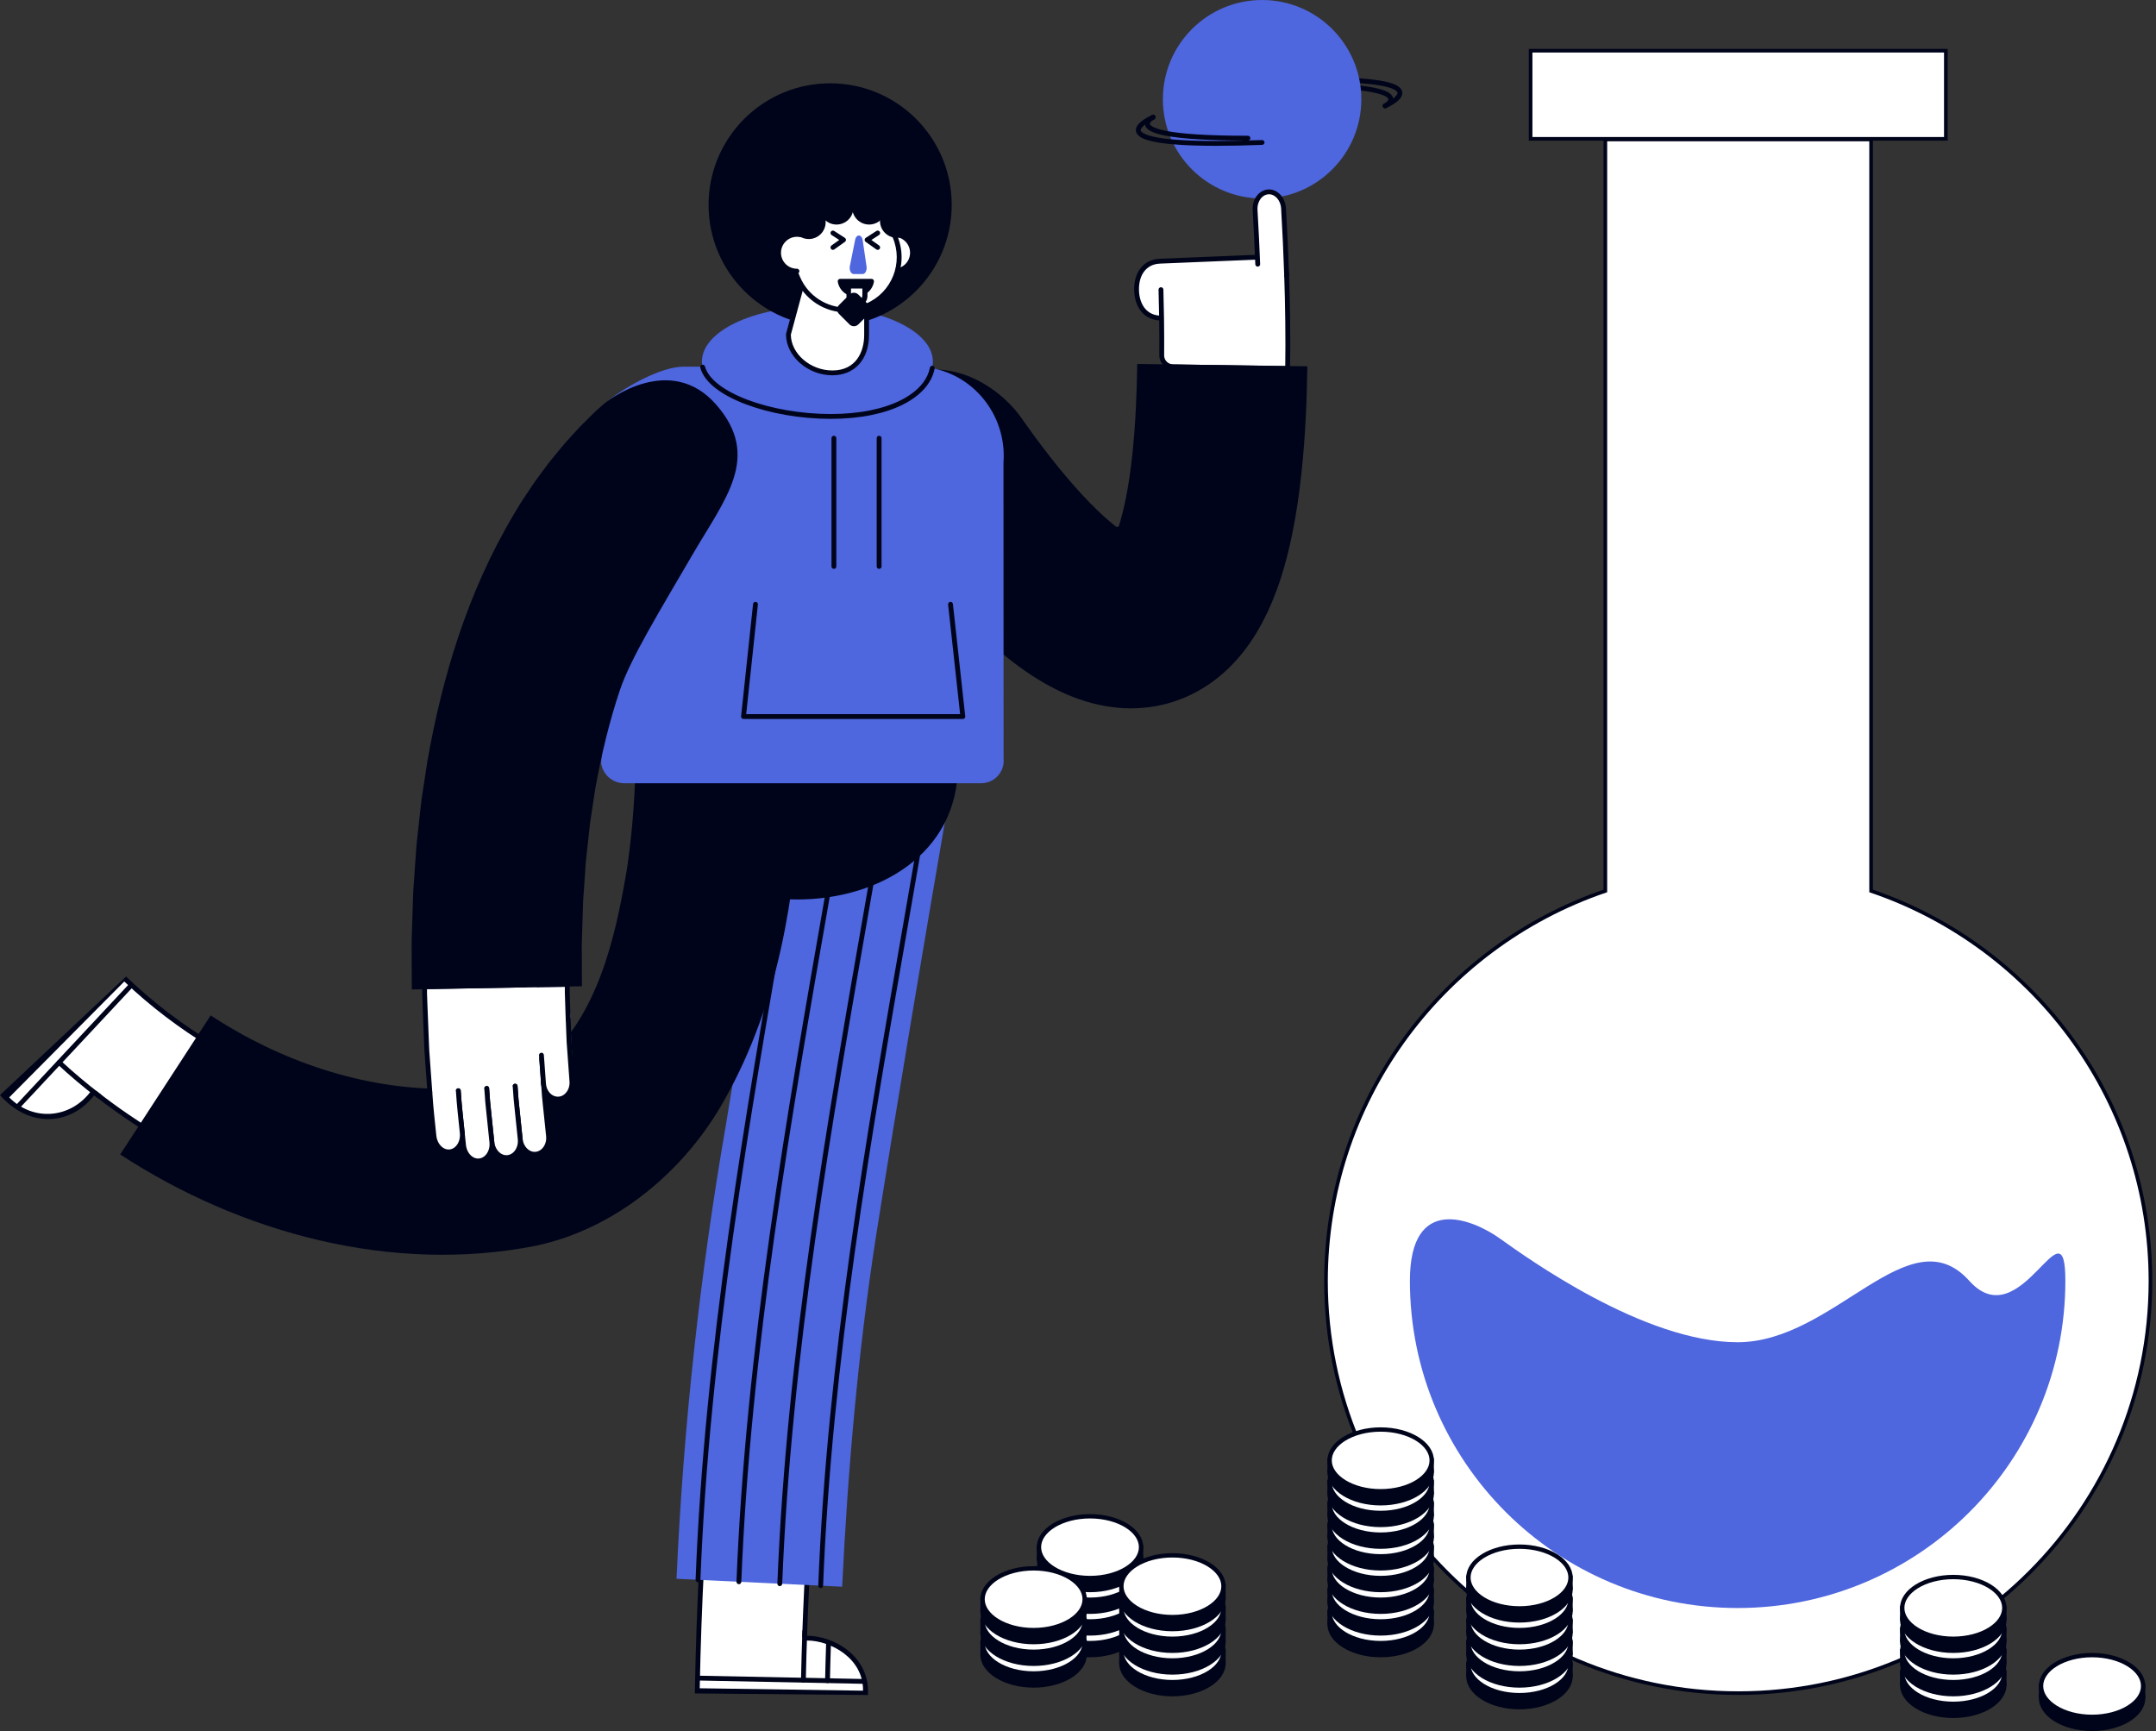 <svg width="497" height="399" viewBox="0 0 497 399" fill="none" xmlns="http://www.w3.org/2000/svg">
<rect x="0" y="0" width="497" height="399" fill="#333333" stroke="none"/>
<path d="M263.538 374.384C263.538 378.59 258.045 382 251.269 382C244.493 382 239 378.59 239 374.384C239 370.179 244.493 366.769 251.269 366.769C258.045 366.769 263.538 370.179 263.538 374.384Z" fill="#00041A"/>
<rect x="239" y="371.121" width="24.538" height="3.363" fill="#00041A"/>
<path d="M263.038 371.615C263.038 373.482 261.818 375.249 259.681 376.575C257.552 377.897 254.579 378.731 251.269 378.731C247.959 378.731 244.986 377.897 242.857 376.575C240.721 375.249 239.5 373.482 239.5 371.615C239.5 369.749 240.721 367.982 242.857 366.655C244.986 365.334 247.959 364.5 251.269 364.5C254.579 364.5 257.552 365.334 259.681 366.655C261.818 367.982 263.038 369.749 263.038 371.615Z" fill="white" stroke="#00041A"/>
<path d="M263.538 369.384C263.538 373.59 258.045 377 251.269 377C244.493 377 239 373.59 239 369.384C239 365.179 244.493 361.769 251.269 361.769C258.045 361.769 263.538 365.179 263.538 369.384Z" fill="#00041A"/>
<rect x="239" y="366.121" width="24.538" height="3.363" fill="#00041A"/>
<path d="M263.038 366.615C263.038 368.482 261.818 370.249 259.681 371.575C257.552 372.897 254.579 373.731 251.269 373.731C247.959 373.731 244.986 372.897 242.857 371.575C240.721 370.249 239.5 368.482 239.5 366.615C239.5 364.749 240.721 362.982 242.857 361.655C244.986 360.334 247.959 359.5 251.269 359.5C254.579 359.5 257.552 360.334 259.681 361.655C261.818 362.982 263.038 364.749 263.038 366.615Z" fill="white" stroke="#00041A"/>
<path d="M263.538 364.384C263.538 368.59 258.045 372 251.269 372C244.493 372 239 368.59 239 364.384C239 360.179 244.493 356.769 251.269 356.769C258.045 356.769 263.538 360.179 263.538 364.384Z" fill="#00041A"/>
<rect x="239" y="361.121" width="24.538" height="3.363" fill="#00041A"/>
<path d="M263.038 361.615C263.038 363.482 261.818 365.249 259.681 366.575C257.552 367.897 254.579 368.731 251.269 368.731C247.959 368.731 244.986 367.897 242.857 366.575C240.721 365.249 239.5 363.482 239.5 361.615C239.5 359.749 240.721 357.982 242.857 356.655C244.986 355.334 247.959 354.5 251.269 354.5C254.579 354.5 257.552 355.334 259.681 356.655C261.818 357.982 263.038 359.749 263.038 361.615Z" fill="white" stroke="#00041A"/>
<path d="M263.538 359.384C263.538 363.59 258.045 367 251.269 367C244.493 367 239 363.59 239 359.384C239 355.179 244.493 351.769 251.269 351.769C258.045 351.769 263.538 355.179 263.538 359.384Z" fill="#00041A"/>
<rect x="239" y="356.121" width="24.538" height="3.363" fill="#00041A"/>
<path d="M263.038 356.615C263.038 358.482 261.818 360.249 259.681 361.575C257.552 362.897 254.579 363.731 251.269 363.731C247.959 363.731 244.986 362.897 242.857 361.575C240.721 360.249 239.5 358.482 239.5 356.615C239.5 354.749 240.721 352.982 242.857 351.655C244.986 350.334 247.959 349.5 251.269 349.5C254.579 349.5 257.552 350.334 259.681 351.655C261.818 352.982 263.038 354.749 263.038 356.615Z" fill="white" stroke="#00041A"/>
<path d="M282.538 383.384C282.538 387.59 277.045 391 270.269 391C263.493 391 258 387.59 258 383.384C258 379.179 263.493 375.769 270.269 375.769C277.045 375.769 282.538 379.179 282.538 383.384Z" fill="#00041A"/>
<rect x="258" y="380.121" width="24.538" height="3.363" fill="#00041A"/>
<path d="M282.038 380.615C282.038 382.482 280.818 384.249 278.681 385.575C276.552 386.897 273.579 387.731 270.269 387.731C266.959 387.731 263.986 386.897 261.857 385.575C259.721 384.249 258.5 382.482 258.5 380.615C258.5 378.749 259.721 376.982 261.857 375.655C263.986 374.334 266.959 373.5 270.269 373.5C273.579 373.5 276.552 374.334 278.681 375.655C280.818 376.982 282.038 378.749 282.038 380.615Z" fill="white" stroke="#00041A"/>
<path d="M282.538 378.384C282.538 382.59 277.045 386 270.269 386C263.493 386 258 382.59 258 378.384C258 374.179 263.493 370.769 270.269 370.769C277.045 370.769 282.538 374.179 282.538 378.384Z" fill="#00041A"/>
<rect x="258" y="375.121" width="24.538" height="3.363" fill="#00041A"/>
<path d="M282.038 375.615C282.038 377.482 280.818 379.249 278.681 380.575C276.552 381.897 273.579 382.731 270.269 382.731C266.959 382.731 263.986 381.897 261.857 380.575C259.721 379.249 258.5 377.482 258.5 375.615C258.5 373.749 259.721 371.982 261.857 370.655C263.986 369.334 266.959 368.5 270.269 368.5C273.579 368.5 276.552 369.334 278.681 370.655C280.818 371.982 282.038 373.749 282.038 375.615Z" fill="white" stroke="#00041A"/>
<path d="M282.538 373.384C282.538 377.59 277.045 381 270.269 381C263.493 381 258 377.59 258 373.384C258 369.179 263.493 365.769 270.269 365.769C277.045 365.769 282.538 369.179 282.538 373.384Z" fill="#00041A"/>
<rect x="258" y="370.121" width="24.538" height="3.363" fill="#00041A"/>
<path d="M282.038 370.615C282.038 372.482 280.818 374.249 278.681 375.575C276.552 376.897 273.579 377.731 270.269 377.731C266.959 377.731 263.986 376.897 261.857 375.575C259.721 374.249 258.5 372.482 258.5 370.615C258.5 368.749 259.721 366.982 261.857 365.655C263.986 364.334 266.959 363.5 270.269 363.5C273.579 363.5 276.552 364.334 278.681 365.655C280.818 366.982 282.038 368.749 282.038 370.615Z" fill="white" stroke="#00041A"/>
<path d="M282.538 368.384C282.538 372.59 277.045 376 270.269 376C263.493 376 258 372.59 258 368.384C258 364.179 263.493 360.769 270.269 360.769C277.045 360.769 282.538 364.179 282.538 368.384Z" fill="#00041A"/>
<rect x="258" y="365.121" width="24.538" height="3.363" fill="#00041A"/>
<path d="M282.038 365.615C282.038 367.482 280.818 369.249 278.681 370.575C276.552 371.897 273.579 372.731 270.269 372.731C266.959 372.731 263.986 371.897 261.857 370.575C259.721 369.249 258.5 367.482 258.5 365.615C258.5 363.749 259.721 361.982 261.857 360.655C263.986 359.334 266.959 358.5 270.269 358.5C273.579 358.5 276.552 359.334 278.681 360.655C280.818 361.982 282.038 363.749 282.038 365.615Z" fill="white" stroke="#00041A"/>
<path fill-rule="evenodd" clip-rule="evenodd" d="M431.326 32.139H370.065L370.064 205.358C351.039 211.829 334.727 224.161 323.28 240.2C312.192 255.736 305.669 274.751 305.669 295.289C305.669 321.514 316.306 345.257 333.502 362.444C350.698 379.631 374.455 390.261 400.696 390.261C426.936 390.261 450.693 379.631 467.889 362.444C485.085 345.257 495.722 321.514 495.722 295.289C495.722 274.751 489.199 255.736 478.111 240.2C466.664 224.161 450.352 211.829 431.327 205.358L431.326 32.139Z" fill="white" stroke="#00041A" stroke-width="0.837"/>
<path fill-rule="evenodd" clip-rule="evenodd" d="M400.557 370.643C442.28 370.643 476.104 336.878 476.104 295.226C476.104 275.905 465.922 308.57 453.954 295.226C440.121 279.802 422.927 309.383 400.557 309.383C378.966 309.383 352.091 289.988 345.724 285.457C339.356 280.926 325.009 275.127 325.009 295.226C325.009 336.878 358.833 370.643 400.557 370.643Z" fill="#4E66DE"/>
<path d="M448.556 11.687H352.835V32H448.556V11.687Z" fill="white" stroke="#00041A" stroke-width="0.837"/>
<path fill-rule="evenodd" clip-rule="evenodd" d="M28.771 225.574C40.962 237.281 55.921 246.237 71.941 251.609L64.278 274.789C49.013 269.739 34.728 261.893 22.049 252.038C21.022 251.562 20.966 252.873 19.459 253.965C14.24 259.115 6.041 258.145 1.158 252.803L28.771 225.574Z" fill="white"/>
<path fill-rule="evenodd" clip-rule="evenodd" d="M64.719 275.516C49.163 270.465 34.603 262.499 21.707 252.478C16.346 259.437 6.728 260.121 0 252.418C6.458 246.343 22.432 231.319 29.064 225.081C41.323 236.891 56.443 245.913 72.609 251.24L64.719 275.516ZM63.842 274.063L71.266 251.978C55.47 246.583 40.737 237.744 28.645 226.234C22.609 232.315 7.989 247.045 2.128 252.95C7.741 258.635 16.195 257.713 20.768 251.76C21.141 251.263 21.914 251.207 22.392 251.6C24.72 253.402 27.081 255.157 29.513 256.805C36.791 261.803 44.508 266.12 52.598 269.692C56.188 271.293 60.12 272.81 63.842 274.063Z" fill="#00041A"/>
<path fill-rule="evenodd" clip-rule="evenodd" d="M4.39 255.574L3.577 254.815L29.906 226.652L30.719 227.412L4.39 255.574Z" fill="#00041A"/>
<path fill-rule="evenodd" clip-rule="evenodd" d="M22.875 252.682C19.668 250.21 16.601 247.657 13.624 244.882Z" fill="white"/>
<path fill-rule="evenodd" clip-rule="evenodd" d="M22.874 253.239C22.756 253.239 22.636 253.201 22.535 253.123C19.082 250.461 16.043 247.898 13.245 245.289C13.02 245.079 13.008 244.727 13.218 244.502C13.427 244.277 13.779 244.265 14.004 244.475C16.776 247.06 19.789 249.601 23.214 252.242C23.458 252.429 23.503 252.779 23.315 253.022C23.206 253.164 23.041 253.239 22.874 253.239Z" fill="#00041A"/>
<path fill-rule="evenodd" clip-rule="evenodd" d="M17.359 255.423C14.778 253.357 12.252 251.209 9.828 248.943Z" fill="white"/>
<path fill-rule="evenodd" clip-rule="evenodd" d="M160.739 389.718C161.084 370.046 162.151 350.43 163.766 330.827L188.094 332.86C186.876 347.551 186.007 362.284 185.486 377.013C185.47 377.33 185.758 377.603 186.073 377.584C192.008 377.602 199.9 382.167 199.515 390.222L160.739 389.718Z" fill="white"/>
<path fill-rule="evenodd" clip-rule="evenodd" d="M188.693 332.358C187.458 347.199 186.566 362.159 186.042 377.032C192.469 377.064 200.643 381.974 200.074 390.695C191.208 390.616 169.28 390.419 160.175 390.337C160.5 370.288 161.606 350.202 163.257 330.216L188.693 332.358ZM187.496 333.364L164.276 331.438C162.699 350.636 161.664 369.878 161.304 389.139C169.871 389.266 190.622 389.574 198.942 389.697C199.067 382.199 191.399 378.132 186.054 378.136C185.443 378.151 184.897 377.608 184.929 376.994C185.446 362.44 186.296 347.881 187.496 333.364Z" fill="#00041A"/>
<path fill-rule="evenodd" clip-rule="evenodd" d="M185.52 376.033C185.392 379.786 185.272 383.544 185.2 387.282Z" fill="white"/>
<path fill-rule="evenodd" clip-rule="evenodd" d="M185.2 387.839C185.196 387.839 185.193 387.839 185.189 387.839C184.882 387.833 184.637 387.579 184.643 387.271C184.717 383.477 184.841 379.618 184.964 376.014C184.975 375.707 185.231 375.471 185.539 375.477C185.847 375.487 186.087 375.745 186.076 376.052C185.954 379.652 185.83 383.506 185.756 387.293C185.75 387.597 185.502 387.839 185.2 387.839Z" fill="#00041A"/>
<path fill-rule="evenodd" clip-rule="evenodd" d="M190.996 378.651C190.917 381.223 190.802 384.863 190.758 387.393Z" fill="white"/>
<path fill-rule="evenodd" clip-rule="evenodd" d="M190.758 387.95C190.754 387.95 190.751 387.95 190.748 387.95C190.441 387.944 190.196 387.691 190.201 387.384C190.242 385.073 190.339 381.894 190.418 379.339L190.439 378.634C190.449 378.327 190.706 378.086 191.013 378.095C191.32 378.104 191.561 378.361 191.552 378.668L191.53 379.373C191.452 381.925 191.355 385.1 191.314 387.403C191.309 387.707 191.061 387.95 190.758 387.95Z" fill="#00041A"/>
<path fill-rule="evenodd" clip-rule="evenodd" d="M194.135 365.732L155.952 363.911C157.515 328.86 161.34 293.799 167.35 259.193C171.677 232.601 176.156 206.088 180.721 179.582C182.515 169.167 192.422 162.188 202.82 164.009C213.217 165.833 220.179 175.702 218.393 186.075C212.718 219.073 207.139 252.08 201.909 285.119C197.794 311.701 195.438 338.846 194.135 365.732Z" fill="#4E66DE"/>
<path fill-rule="evenodd" clip-rule="evenodd" d="M160.903 364.703C160.896 364.703 160.889 364.703 160.882 364.703C160.574 364.691 160.335 364.433 160.347 364.125C162.395 311.07 171.663 257.838 180.626 206.357C182.874 193.446 185.198 180.096 187.369 166.973C187.419 166.67 187.705 166.464 188.009 166.515C188.312 166.565 188.517 166.852 188.467 167.155C186.296 180.283 183.971 193.635 181.723 206.548C172.766 257.992 163.504 311.188 161.459 364.168C161.448 364.468 161.201 364.703 160.903 364.703Z" fill="#00041A"/>
<path fill-rule="evenodd" clip-rule="evenodd" d="M170.33 365.153C170.323 365.153 170.315 365.153 170.308 365.153C170.001 365.14 169.762 364.882 169.774 364.574C171.883 311.11 181.272 257.41 190.353 205.479C192.782 191.586 195.294 177.22 197.623 163.105C197.673 162.802 197.96 162.596 198.263 162.647C198.566 162.697 198.771 162.983 198.721 163.286C196.392 177.406 193.879 191.775 191.45 205.671C182.375 257.566 172.992 311.228 170.886 364.618C170.874 364.918 170.627 365.153 170.33 365.153Z" fill="#00041A"/>
<path fill-rule="evenodd" clip-rule="evenodd" d="M179.757 365.603C179.749 365.603 179.742 365.603 179.734 365.603C179.427 365.59 179.188 365.331 179.2 365.024C181.3 312.008 190.609 258.792 199.612 207.327C202.055 193.363 204.581 178.922 206.919 164.732C206.969 164.429 207.256 164.223 207.559 164.273C207.862 164.323 208.067 164.61 208.017 164.913C205.678 179.109 203.152 193.552 200.708 207.519C191.712 258.948 182.409 312.127 180.313 365.068C180.301 365.368 180.054 365.603 179.757 365.603Z" fill="#00041A"/>
<path fill-rule="evenodd" clip-rule="evenodd" d="M189.184 366.053C189.176 366.053 189.169 366.053 189.162 366.053C188.854 366.04 188.615 365.782 188.627 365.474C190.643 313.782 199.664 262.032 208.389 211.986C210.683 198.824 213.056 185.215 215.263 171.824C215.313 171.52 215.599 171.315 215.903 171.365C216.206 171.415 216.411 171.701 216.361 172.005C214.153 185.4 211.78 199.013 209.486 212.177C200.767 262.187 191.752 313.9 189.739 365.518C189.728 365.818 189.481 366.053 189.184 366.053Z" fill="#00041A"/>
<path fill-rule="evenodd" clip-rule="evenodd" d="M199.303 388.121L160.758 387.35L160.78 386.237L199.325 387.009L199.303 388.121Z" fill="#00041A"/>
<path fill-rule="evenodd" clip-rule="evenodd" d="M146.817 176.428C146.944 135.229 220.718 135.233 220.838 176.43C220.71 217.627 146.937 217.623 146.817 176.428Z" fill="#00041A"/>
<path fill-rule="evenodd" clip-rule="evenodd" d="M27.711 266.099L48.556 234.056C64.566 244.527 83.533 251.099 102.749 250.974C110.674 250.896 119.143 250.229 125.392 244.825C137.786 233.919 141.818 216.411 144.528 200.247C145.479 193.87 146.076 187.301 146.359 180.686C146.834 170.338 154.919 161.816 165.345 161.075C176.83 160.209 185.139 170.899 184.551 182.311C183.321 206.753 179.441 231.272 167.207 253.165C158.137 269.646 142.208 283.189 123.481 287.155C90.427 293.671 55.584 284.301 27.711 266.099Z" fill="#00041A"/>
<path fill-rule="evenodd" clip-rule="evenodd" d="M319.509 24.92C319.525 24.913 320.4 24.535 321.302 23.949C321.753 23.654 322.213 23.309 322.584 22.907C322.769 22.705 322.933 22.487 323.057 22.244C323.181 22.002 323.265 21.729 323.265 21.434C323.267 21.135 323.171 20.824 322.99 20.555C322.832 20.319 322.616 20.111 322.346 19.923C321.873 19.593 321.233 19.314 320.362 19.062C319.056 18.686 317.228 18.376 314.684 18.156C312.14 17.937 308.883 17.81 304.734 17.81C301.704 17.81 298.198 17.878 294.149 18.028C293.842 18.039 293.602 18.298 293.614 18.605C293.625 18.912 293.884 19.152 294.191 19.14C298.228 18.99 301.721 18.923 304.734 18.923C311.917 18.922 316.388 19.31 319.008 19.872C320.317 20.151 321.161 20.479 321.625 20.779C321.859 20.929 321.994 21.067 322.064 21.174C322.135 21.282 322.15 21.353 322.152 21.434C322.152 21.514 322.129 21.614 322.066 21.739C321.957 21.957 321.719 22.23 321.414 22.487C320.956 22.876 320.361 23.238 319.887 23.493C319.649 23.621 319.442 23.724 319.295 23.794C319.221 23.829 319.163 23.855 319.124 23.873L319.08 23.893L319.069 23.897L319.067 23.898C318.785 24.021 318.655 24.348 318.777 24.63C318.899 24.913 319.227 25.042 319.509 24.92Z" fill="#00041A"/>
<path fill-rule="evenodd" clip-rule="evenodd" d="M319.543 24.904C319.565 24.892 319.921 24.709 320.303 24.389C320.494 24.228 320.693 24.032 320.859 23.788C321.022 23.545 321.158 23.239 321.159 22.88C321.161 22.582 321.054 22.267 320.855 22C320.681 21.765 320.443 21.558 320.14 21.365C319.608 21.03 318.866 20.732 317.812 20.456C316.232 20.043 313.947 19.686 310.649 19.428C307.352 19.171 303.044 19.015 297.431 19.015C297.123 19.015 296.874 19.264 296.874 19.571C296.874 19.879 297.123 20.128 297.431 20.128C307.168 20.127 312.941 20.602 316.228 21.24C317.87 21.557 318.891 21.921 319.446 22.246C319.724 22.407 319.882 22.555 319.959 22.661C320.036 22.769 320.043 22.824 320.046 22.88C320.046 22.945 320.018 23.043 319.935 23.167C319.814 23.351 319.582 23.556 319.381 23.696C319.281 23.767 319.19 23.824 319.126 23.862C319.094 23.881 319.068 23.895 319.052 23.904L319.034 23.914L319.031 23.916L319.124 24.093L319.032 23.915L319.031 23.916L319.124 24.093L319.032 23.915C318.759 24.056 318.652 24.392 318.793 24.665C318.935 24.938 319.271 25.045 319.544 24.904H319.543Z" fill="#00041A"/>
<path fill-rule="evenodd" clip-rule="evenodd" d="M313.814 22.875C313.814 35.509 303.572 45.75 290.939 45.75C278.305 45.75 268.064 35.509 268.064 22.875C268.064 10.241 278.305 0 290.939 0C303.572 0 313.814 10.241 313.814 22.875Z" fill="#4E66DE"/>
<path fill-rule="evenodd" clip-rule="evenodd" d="M265.6 26.502C265.583 26.509 264.709 26.886 263.807 27.473C263.355 27.768 262.895 28.113 262.525 28.515C262.339 28.717 262.175 28.934 262.051 29.177C261.927 29.419 261.843 29.693 261.843 29.987C261.841 30.287 261.937 30.598 262.118 30.866C262.276 31.102 262.493 31.31 262.762 31.499C263.235 31.828 263.875 32.107 264.746 32.359C266.052 32.736 267.88 33.045 270.424 33.265C272.968 33.484 276.225 33.612 280.374 33.612C283.404 33.612 286.91 33.544 290.959 33.394C291.266 33.382 291.506 33.124 291.495 32.817C291.484 32.51 291.225 32.27 290.918 32.282C286.88 32.431 283.388 32.499 280.374 32.499C273.191 32.5 268.72 32.112 266.1 31.549C264.791 31.271 263.947 30.943 263.483 30.642C263.25 30.493 263.114 30.355 263.044 30.248C262.974 30.14 262.958 30.069 262.956 29.987C262.956 29.908 262.979 29.808 263.043 29.683C263.151 29.465 263.39 29.192 263.695 28.934C264.152 28.545 264.747 28.184 265.222 27.928C265.459 27.8 265.667 27.698 265.814 27.628C265.887 27.593 265.945 27.567 265.985 27.549L266.029 27.529L266.039 27.524L266.042 27.523C266.324 27.401 266.453 27.074 266.331 26.792C266.209 26.51 265.882 26.38 265.6 26.502H265.6Z" fill="#00041A"/>
<path fill-rule="evenodd" clip-rule="evenodd" d="M265.565 26.518C265.543 26.53 265.187 26.713 264.805 27.032C264.614 27.194 264.415 27.389 264.249 27.634C264.086 27.877 263.95 28.183 263.949 28.542C263.947 28.84 264.054 29.155 264.253 29.421C264.427 29.657 264.665 29.864 264.968 30.057C265.5 30.392 266.242 30.69 267.296 30.966C268.876 31.379 271.161 31.736 274.459 31.994C277.756 32.251 282.065 32.407 287.678 32.407C287.985 32.407 288.234 32.158 288.234 31.851C288.234 31.543 287.985 31.294 287.678 31.294C277.94 31.295 272.168 30.82 268.879 30.182C267.237 29.865 266.217 29.501 265.662 29.176C265.384 29.015 265.226 28.866 265.149 28.761C265.072 28.653 265.065 28.598 265.062 28.542C265.061 28.477 265.09 28.379 265.173 28.255C265.294 28.071 265.526 27.866 265.727 27.726C265.827 27.655 265.918 27.598 265.983 27.56C266.015 27.541 266.04 27.527 266.056 27.518L266.074 27.508L266.077 27.507L265.994 27.349L266.076 27.507L266.077 27.507L265.994 27.349L266.076 27.507C266.349 27.366 266.456 27.03 266.315 26.757C266.174 26.484 265.838 26.377 265.565 26.518Z" fill="#00041A"/>
<path fill-rule="evenodd" clip-rule="evenodd" d="M267.393 60.203L292.161 59.183C294.517 59.083 296.513 60.963 296.591 63.392C296.659 65.173 296.695 66.964 296.747 68.75C296.779 70.542 296.825 72.33 296.839 74.128C296.887 77.718 296.882 81.326 296.827 84.951L270.443 84.55C268.965 84.524 267.799 83.362 267.802 81.942C267.831 79.079 267.804 76.196 267.77 73.313C267.734 71.134 267.69 68.954 267.625 66.768C267.69 68.954 267.734 71.134 267.77 73.313C265.911 73.34 264.492 72.632 263.527 71.477C263.045 70.9 262.678 70.211 262.425 69.443C262.167 68.673 262.025 67.824 262.001 66.93C261.955 65.142 262.363 63.5 263.266 62.287C264.161 61.072 265.533 60.28 267.393 60.203Z" fill="white"/>
<path fill-rule="evenodd" clip-rule="evenodd" d="M267.393 60.203L292.161 59.183C294.517 59.083 296.513 60.963 296.591 63.392C296.659 65.173 296.695 66.964 296.747 68.75C296.779 70.542 296.825 72.33 296.839 74.128C296.887 77.718 296.882 81.326 296.827 84.951L270.443 84.55C268.965 84.524 267.799 83.362 267.802 81.942C267.831 79.079 267.804 76.196 267.77 73.313C267.734 71.134 267.69 68.954 267.625 66.768C267.69 68.954 267.734 71.134 267.77 73.313C265.911 73.34 264.492 72.632 263.527 71.477C263.045 70.9 262.678 70.211 262.425 69.443C262.167 68.673 262.025 67.824 262.001 66.93C261.955 65.142 262.363 63.5 263.266 62.287C264.161 61.072 265.533 60.28 267.393 60.203Z" stroke="#00041A" stroke-width="1.116" stroke-linecap="round" stroke-linejoin="round"/>
<path fill-rule="evenodd" clip-rule="evenodd" d="M289.931 60.897C289.768 56.732 289.561 52.575 289.325 48.425C289.19 46.224 290.548 44.346 292.358 44.228C294.168 44.111 295.747 45.819 295.882 48.043C296.18 53.179 296.423 58.33 296.595 63.505" fill="white"/>
<path d="M289.931 60.897C289.768 56.732 289.561 52.575 289.325 48.425C289.19 46.224 290.548 44.346 292.358 44.228C294.168 44.111 295.747 45.819 295.882 48.043C296.18 53.179 296.423 58.33 296.595 63.505" stroke="#00041A" stroke-width="1.116" stroke-linecap="round" stroke-linejoin="round"/>
<path fill-rule="evenodd" clip-rule="evenodd" d="M301.37 84.43C301.261 92.374 300.917 100.417 300.046 108.739C299.543 113.425 298.886 118.192 297.867 123.17C297.351 125.663 296.75 128.205 295.993 130.835L295.699 131.828C295.594 132.175 295.526 132.424 295.35 132.963L294.88 134.382C294.715 134.859 294.566 135.31 294.369 135.813L293.808 137.289C293.619 137.78 293.444 138.278 293.224 138.753L292.595 140.194L292.28 140.914L291.933 141.614C291.467 142.545 291.022 143.492 290.496 144.379L289.736 145.73C289.466 146.167 289.193 146.602 288.917 147.033C288.373 147.905 287.769 148.719 287.171 149.54C286.87 149.948 286.548 150.334 286.233 150.728C285.915 151.118 285.599 151.511 285.262 151.879C282.618 154.89 279.545 157.414 276.107 159.315C274.391 160.269 272.581 161.052 270.716 161.675C268.85 162.293 266.924 162.726 264.98 162.992C263.032 163.239 261.066 163.332 259.1 163.233C257.134 163.131 255.17 162.859 253.221 162.43C249.323 161.58 245.491 160.062 241.837 158.073C241.375 157.84 240.931 157.558 240.477 157.302C240.025 157.042 239.572 156.782 239.132 156.496L237.8 155.659C237.362 155.37 236.926 155.076 236.492 154.777C236.058 154.48 235.629 154.174 235.203 153.865L234.565 153.397L233.955 152.939L232.831 152.073L232.34 151.684L231.935 151.356C229.775 149.608 227.815 147.841 225.958 146.064C224.099 144.287 222.368 142.5 220.7 140.704C217.374 137.111 214.337 133.485 211.46 129.826C208.583 126.167 205.872 122.476 203.264 118.748C200.052 114.153 199.136 108.706 200.236 103.777C201.331 98.842 204.86 85.148 215.112 85.148C225.364 85.148 232.664 92.348 235.412 96.278C237.648 99.475 239.944 102.598 242.294 105.584C244.641 108.571 247.045 111.428 249.468 114.044C250.679 115.347 251.894 116.6 253.097 117.747C254.298 118.897 255.491 119.965 256.628 120.882L256.841 121.056L256.939 121.134L256.976 121.16C257.025 121.195 257.073 121.232 257.118 121.272C257.149 121.301 257.143 121.294 257.148 121.298L257.156 121.304L257.174 121.318L257.247 121.367C257.297 121.397 257.349 121.424 257.405 121.444C257.515 121.489 257.642 121.478 257.742 121.416C257.84 121.349 257.902 121.242 257.948 121.136L257.979 121.053C257.981 121.061 257.985 120.999 257.994 120.971C258.003 120.937 258.015 120.904 258.031 120.872C258.033 120.905 258.105 120.645 258.153 120.484L258.311 119.953C258.726 118.51 259.105 116.929 259.447 115.277C260.13 111.96 260.643 108.34 261.041 104.619C261.74 97.977 262.059 90.983 262.152 83.898L301.37 84.43Z" fill="#00041A"/>
<path fill-rule="evenodd" clip-rule="evenodd" d="M215.047 83.333C215.047 90.322 206.189 95.987 191.486 95.987C176.784 95.987 161.805 90.322 161.805 83.333C161.805 76.344 173.723 70.678 188.426 70.678C203.128 70.678 215.047 76.344 215.047 83.333Z" fill="#4E66DE"/>
<path fill-rule="evenodd" clip-rule="evenodd" d="M231.345 174.868C231.629 177.908 229.237 180.533 226.184 180.533H143.892C141.203 180.533 138.929 178.542 138.574 175.877L142.833 101.374C142.344 97.703 137.733 94.35 140.353 92.251C144.089 89.26 152.291 84.515 157.594 84.515H211.417C212.102 84.515 212.815 84.561 213.547 84.651C224.38 85.978 232.151 95.771 231.319 106.653L231.345 174.868Z" fill="#4E66DE"/>
<path d="M214.902 84.863C213.702 91.13 205.099 95.987 191.487 95.987C177.705 95.987 163.681 91.009 161.977 84.629" stroke="#00041A" stroke-width="1.116" stroke-linecap="round" stroke-linejoin="round"/>
<path d="M174.151 139.287L171.393 165.159H221.951L219.111 139.287" stroke="#00041A" stroke-width="1.116" stroke-linecap="round" stroke-linejoin="round"/>
<path d="M192.231 101.005V130.558" stroke="#00041A" stroke-width="1.116" stroke-linecap="round" stroke-linejoin="round"/>
<path d="M202.654 101.005V130.558" stroke="#00041A" stroke-width="1.116" stroke-linecap="round" stroke-linejoin="round"/>
<path fill-rule="evenodd" clip-rule="evenodd" d="M99.225 253.592L121.153 251.742C123.503 251.54 125.273 249.518 125.107 247.227C124.874 243.851 124.565 240.472 124.483 237.1L124.283 232.04C124.222 230.353 124.124 228.664 124.143 226.983L97.871 227.425L97.88 229.074C97.887 229.623 97.919 230.168 97.936 230.715L98.065 233.994L98.326 240.551C98.351 241.097 98.362 241.646 98.399 242.189L98.516 243.818L98.751 247.076L99.225 253.592Z" fill="white"/>
<path fill-rule="evenodd" clip-rule="evenodd" d="M99.225 253.592L121.153 251.742C123.503 251.54 125.273 249.518 125.107 247.227C124.874 243.851 124.565 240.472 124.483 237.1L124.283 232.04C124.222 230.353 124.124 228.664 124.143 226.983L97.871 227.425L97.88 229.074C97.887 229.623 97.919 230.168 97.936 230.715L98.065 233.994L98.326 240.551C98.351 241.097 98.362 241.646 98.399 242.189L98.516 243.818L98.751 247.076L99.225 253.592Z" stroke="#00041A" stroke-width="1.116" stroke-linecap="round" stroke-linejoin="round"/>
<path fill-rule="evenodd" clip-rule="evenodd" d="M118.748 250.356L118.968 253.403L119.281 256.444L119.914 262.526C120.139 264.682 121.781 266.255 123.582 266.039C125.383 265.824 126.665 263.932 126.445 261.813L125.679 254.468C125.62 253.856 125.54 253.244 125.498 252.631L125.365 250.795L125.099 247.121" fill="white"/>
<path d="M118.748 250.356L118.968 253.403L119.281 256.444L119.914 262.526C120.139 264.682 121.781 266.255 123.582 266.039C125.383 265.824 126.665 263.932 126.445 261.813L125.679 254.468C125.62 253.856 125.54 253.244 125.498 252.631L125.365 250.795L125.099 247.121" stroke="#00041A" stroke-width="1.116" stroke-linecap="round" stroke-linejoin="round"/>
<path fill-rule="evenodd" clip-rule="evenodd" d="M118.748 250.355L118.969 253.402L119.281 256.444L119.914 262.525C120.138 264.676 118.86 266.594 117.059 266.809C115.257 267.025 113.612 265.426 113.385 263.238L112.742 257.065L112.425 253.979L112.2 250.881" fill="white"/>
<path d="M118.748 250.355L118.969 253.402L119.281 256.444L119.914 262.525C120.138 264.676 118.86 266.594 117.059 266.809C115.257 267.025 113.612 265.426 113.385 263.238L112.742 257.065L112.425 253.979L112.2 250.881" stroke="#00041A" stroke-width="1.116" stroke-linecap="round" stroke-linejoin="round"/>
<path fill-rule="evenodd" clip-rule="evenodd" d="M112.2 250.881L112.425 253.979L112.742 257.065L113.384 263.238C113.612 265.42 112.336 267.364 110.535 267.579C108.734 267.795 107.086 266.17 106.854 263.95L106.202 257.687L105.882 254.555L105.652 251.407" fill="white"/>
<path d="M112.2 250.881L112.425 253.979L112.742 257.065L113.384 263.238C113.612 265.42 112.336 267.364 110.535 267.579C108.734 267.795 107.086 266.17 106.854 263.95L106.202 257.687L105.882 254.555L105.652 251.407" stroke="#00041A" stroke-width="1.116" stroke-linecap="round" stroke-linejoin="round"/>
<path fill-rule="evenodd" clip-rule="evenodd" d="M121.295 227.576L124.077 227.524C125.064 227.506 126.004 227.649 126.86 227.93C127.716 228.21 128.481 228.627 129.157 229.166C130.494 230.241 131.356 231.785 131.431 233.664L131.603 238.046C131.634 238.776 131.655 239.506 131.694 240.237L131.854 242.434C132.129 246.193 129.161 249.507 125.228 249.835L122.027 244.175" fill="white"/>
<path fill-rule="evenodd" clip-rule="evenodd" d="M124.143 226.983C127.048 226.935 130.775 226.915 130.775 226.915C130.775 226.915 130.773 227.22 130.769 227.706C130.767 227.949 130.764 228.238 130.762 228.557C130.771 228.877 130.781 229.227 130.792 229.592C130.838 231.052 130.892 232.746 130.922 233.683L131.095 238.071C131.126 238.802 131.147 239.533 131.186 240.265L131.347 242.466C131.622 246.23 128.911 249.527 125.296 249.83L124.872 243.99" fill="white"/>
<path d="M124.143 226.983C127.048 226.935 130.775 226.915 130.775 226.915C130.775 226.915 130.773 227.22 130.769 227.706C130.767 227.949 130.764 228.238 130.762 228.557C130.771 228.877 130.781 229.227 130.792 229.592C130.838 231.052 130.892 232.746 130.922 233.683L131.095 238.071C131.126 238.802 131.147 239.533 131.186 240.265L131.347 242.466C131.622 246.23 128.911 249.527 125.296 249.83L124.872 243.99" stroke="#00041A" stroke-width="1.116" stroke-linecap="round" stroke-linejoin="round"/>
<path fill-rule="evenodd" clip-rule="evenodd" d="M124.815 243.212L125.292 249.78C125.369 250.841 125.805 251.772 126.447 252.413C127.081 253.055 127.965 253.409 128.862 253.328C129.772 253.246 130.524 252.746 131.074 252.01C131.617 251.273 131.915 250.298 131.84 249.255L131.315 242.032L131.183 240.226L131.109 238.425L130.968 234.824" fill="white"/>
<path d="M124.815 243.212L125.292 249.78C125.369 250.841 125.805 251.772 126.447 252.413C127.081 253.055 127.965 253.409 128.862 253.328C129.772 253.246 130.524 252.746 131.074 252.01C131.617 251.273 131.915 250.298 131.84 249.255L131.315 242.032L131.183 240.226L131.109 238.425L130.968 234.824" stroke="#00041A" stroke-width="1.116" stroke-linecap="round" stroke-linejoin="round"/>
<path fill-rule="evenodd" clip-rule="evenodd" d="M105.652 251.408C105.845 254.664 106.232 257.887 106.559 261.12C106.79 263.334 105.516 265.295 103.714 265.499C101.911 265.703 100.259 264.044 100.025 261.792C99.693 258.511 99.302 255.244 99.105 251.934" fill="white"/>
<path d="M105.652 251.408C105.845 254.664 106.232 257.887 106.559 261.12C106.79 263.334 105.516 265.295 103.714 265.499C101.911 265.703 100.259 264.044 100.025 261.792C99.693 258.511 99.302 255.244 99.105 251.934" stroke="#00041A" stroke-width="1.116" stroke-linecap="round" stroke-linejoin="round"/>
<path fill-rule="evenodd" clip-rule="evenodd" d="M94.936 228.065L134.152 227.337L134.128 222.048L134.113 219.403C134.107 218.522 134.093 217.638 134.136 216.766L134.302 211.518L134.383 208.894C134.399 208.457 134.403 208.017 134.428 207.583L134.52 206.284L134.948 200.13L135.053 198.592C135.093 198.08 135.161 197.577 135.213 197.07L135.548 194.031L135.879 190.992C135.938 190.487 135.979 189.976 136.053 189.476L136.282 187.98L137.188 181.994C138.598 174.098 140.439 166.388 142.896 159.074C145.345 151.763 152.134 140.742 159.63 127.856C167.126 114.969 175.613 105.31 165.108 93.284C154.604 81.259 140.313 92.07 138.98 93.284L137.414 94.698L137.025 95.053L136.653 95.419L135.911 96.151L134.432 97.621L133.695 98.359C133.452 98.606 133.227 98.863 132.993 99.115L130.218 102.165C129.337 103.205 128.481 104.259 127.617 105.31L126.971 106.099C126.754 106.362 126.541 106.626 126.345 106.898L125.142 108.518L123.944 110.142C123.549 110.685 123.136 111.221 122.779 111.78L120.572 115.107L120.023 115.941L119.75 116.358L119.497 116.782L118.489 118.481C113.083 127.536 108.935 136.999 105.729 146.543C102.521 156.095 100.241 165.734 98.533 175.349L97.437 182.554L97.166 184.355C97.079 184.956 97.028 185.553 96.957 186.152L96.561 189.744L96.169 193.337C96.109 193.935 96.031 194.535 95.984 195.132L95.858 196.921L95.36 204.077L95.257 205.587C95.228 206.09 95.221 206.589 95.202 207.091L95.106 210.096L94.919 216.107C94.874 217.112 94.888 218.106 94.892 219.102L94.906 222.09L94.936 228.065Z" fill="#00041A"/>
<path fill-rule="evenodd" clip-rule="evenodd" d="M219.389 47.225C219.389 62.703 206.842 75.25 191.364 75.25C175.886 75.25 163.339 62.703 163.339 47.225C163.339 31.747 175.886 19.2 191.364 19.2C206.842 19.2 219.389 31.747 219.389 47.225Z" fill="#00041A"/>
<path fill-rule="evenodd" clip-rule="evenodd" d="M210.344 58.262C210.344 60.603 208.446 62.5 206.105 62.5C203.764 62.5 201.867 60.603 201.867 58.262C201.867 55.921 203.764 54.023 206.105 54.023C208.446 54.023 210.344 55.921 210.344 58.262Z" fill="white"/>
<path fill-rule="evenodd" clip-rule="evenodd" d="M206.105 54.579C204.075 54.579 202.423 56.231 202.423 58.262C202.423 60.292 204.075 61.944 206.105 61.944C208.136 61.944 209.788 60.292 209.788 58.262C209.788 56.231 208.136 54.579 206.105 54.579ZM206.105 63.057C203.461 63.057 201.31 60.906 201.31 58.262C201.31 55.617 203.461 53.466 206.105 53.466C208.749 53.466 210.901 55.617 210.901 58.262C210.901 60.906 208.749 63.057 206.105 63.057Z" fill="#00041A"/>
<path fill-rule="evenodd" clip-rule="evenodd" d="M191.885 85.947C186.61 85.947 181.747 81.902 181.747 77.072L186.23 60.47C186.23 55.641 184.941 51.725 190.216 51.725H195.781C201.056 51.725 199.767 55.641 199.767 60.47V77.202C199.767 82.032 197.16 85.947 191.885 85.947Z" fill="white"/>
<path fill-rule="evenodd" clip-rule="evenodd" d="M182.304 77.144C182.352 81.546 186.809 85.391 191.885 85.391C197.286 85.391 199.21 81.161 199.21 77.202V60.47C199.21 59.622 199.249 58.816 199.286 58.037C199.388 55.892 199.477 54.04 198.592 53.112C198.059 52.553 197.139 52.282 195.781 52.282H190.216C188.858 52.282 187.938 52.553 187.405 53.112C186.52 54.04 186.608 55.892 186.711 58.037C186.748 58.816 186.786 59.622 186.786 60.47V60.544L182.304 77.144ZM191.885 86.504C186.188 86.504 181.191 82.096 181.191 77.072V76.998L185.673 60.397C185.671 59.601 185.634 58.833 185.599 58.09C185.485 55.69 185.386 53.617 186.6 52.344C187.354 51.553 188.537 51.169 190.216 51.169H195.781C197.46 51.169 198.643 51.553 199.397 52.344C200.611 53.617 200.512 55.69 200.398 58.09C200.361 58.856 200.323 59.649 200.323 60.47V77.202C200.323 82.853 197.011 86.504 191.885 86.504Z" fill="#00041A"/>
<path fill-rule="evenodd" clip-rule="evenodd" d="M195.113 71.459C190.253 71.459 185.866 68.576 183.939 64.115L183.758 63.696C182.469 60.713 182.419 57.407 183.617 54.386C184.815 51.365 187.118 48.992 190.101 47.703C191.638 47.039 193.26 46.702 194.921 46.702C199.781 46.702 204.167 49.585 206.095 54.046L206.276 54.465C208.936 60.623 206.091 67.798 199.932 70.458C198.395 71.122 196.774 71.459 195.113 71.459Z" fill="white"/>
<path fill-rule="evenodd" clip-rule="evenodd" d="M194.921 46.145H194.921C193.183 46.145 191.488 46.498 189.88 47.192C186.761 48.54 184.353 51.022 183.1 54.181C181.847 57.34 181.899 60.797 183.247 63.917L183.428 64.336C185.444 69.001 190.03 72.015 195.113 72.015C196.85 72.015 198.546 71.663 200.153 70.969C203.273 69.621 205.681 67.139 206.934 63.98C208.187 60.821 208.134 57.364 206.786 54.244L206.606 53.825C204.59 49.16 200.004 46.145 194.921 46.145ZM194.921 47.259C199.413 47.259 203.689 49.881 205.584 54.267L205.765 54.685C208.308 60.571 205.598 67.404 199.712 69.947C198.212 70.596 196.65 70.902 195.113 70.902C190.621 70.902 186.345 68.28 184.45 63.894L184.269 63.476C181.726 57.59 184.436 50.757 190.322 48.214C191.822 47.566 193.384 47.259 194.921 47.259Z" fill="#00041A"/>
<path fill-rule="evenodd" clip-rule="evenodd" d="M183.718 62.5C181.377 62.5 179.479 60.603 179.479 58.262C179.479 55.921 181.377 54.023 183.718 54.023C184.01 54.023 184.296 54.053 184.572 54.109" fill="white"/>
<path fill-rule="evenodd" clip-rule="evenodd" d="M183.718 63.057C181.074 63.057 178.922 60.906 178.922 58.262C178.922 55.617 181.074 53.466 183.718 53.466C184.042 53.466 184.367 53.499 184.683 53.564C184.985 53.626 185.179 53.92 185.117 54.221C185.056 54.522 184.761 54.716 184.46 54.654C184.218 54.605 183.968 54.579 183.718 54.579C181.687 54.579 180.035 56.231 180.035 58.262C180.035 60.292 181.687 61.944 183.718 61.944C184.025 61.944 184.274 62.193 184.274 62.5C184.274 62.807 184.025 63.057 183.718 63.057Z" fill="#00041A"/>
<path d="M186.435 55.096C188.586 55.096 190.33 53.351 190.33 51.2C190.33 49.048 188.586 47.304 186.435 47.304C184.283 47.304 182.539 49.048 182.539 51.2C182.539 53.351 184.283 55.096 186.435 55.096Z" fill="#00041A"/>
<path d="M192.835 51.757C194.986 51.757 196.731 50.013 196.731 47.861C196.731 45.709 194.986 43.965 192.835 43.965C190.683 43.965 188.939 45.709 188.939 47.861C188.939 50.013 190.683 51.757 192.835 51.757Z" fill="#00041A"/>
<path d="M200.348 51.757C202.499 51.757 204.243 50.013 204.243 47.861C204.243 45.709 202.499 43.965 200.348 43.965C198.196 43.965 196.452 45.709 196.452 47.861C196.452 50.013 198.196 51.757 200.348 51.757Z" fill="#00041A"/>
<path d="M206.748 54.817C208.899 54.817 210.643 53.073 210.643 50.922C210.643 48.77 208.899 47.026 206.748 47.026C204.596 47.026 202.852 48.77 202.852 50.922C202.852 53.073 204.596 54.817 206.748 54.817Z" fill="#00041A"/>
<path fill-rule="evenodd" clip-rule="evenodd" d="M196.771 63.163H198.875C199.455 63.163 199.885 62.319 199.755 61.435L198.869 55.386C198.664 53.982 197.405 53.903 197.128 55.277L195.91 61.326C195.727 62.236 196.161 63.163 196.771 63.163Z" fill="#4E66DE"/>
<path fill-rule="evenodd" clip-rule="evenodd" d="M200.279 72.361L197.869 74.772C197.302 75.338 196.384 75.338 195.817 74.772L193.407 72.361C192.841 71.795 192.841 70.877 193.407 70.31L195.817 67.9C196.384 67.334 197.302 67.334 197.869 67.9L200.279 70.31C200.845 70.877 200.845 71.795 200.279 72.361Z" fill="#00041A"/>
<path fill-rule="evenodd" clip-rule="evenodd" d="M200.915 64.278C201.076 64.278 201.229 64.348 201.335 64.47C201.44 64.592 201.488 64.754 201.466 64.913C201.364 65.626 200.93 66.721 199.968 67.481L199.967 68.226C199.967 69.561 198.881 70.647 197.546 70.647C196.211 70.647 195.125 69.561 195.125 68.226L195.125 67.82C193.802 67.084 193.236 65.741 193.119 64.913C193.096 64.754 193.144 64.592 193.249 64.47C193.355 64.348 193.508 64.278 193.67 64.278H200.915ZM198.79 66.504H196.174V68.091C196.174 68.812 196.761 69.399 197.482 69.399C198.203 69.399 198.79 68.812 198.79 68.091V66.504Z" fill="#00041A"/>
<path fill-rule="evenodd" clip-rule="evenodd" d="M192 57.591C191.827 57.591 191.655 57.51 191.547 57.357C191.368 57.106 191.427 56.759 191.677 56.581L193.46 55.312L191.698 54.172C191.439 54.005 191.366 53.661 191.533 53.403C191.7 53.145 192.044 53.071 192.302 53.238L194.753 54.823C194.908 54.923 195.003 55.094 195.007 55.278C195.011 55.462 194.924 55.637 194.773 55.744L192.323 57.487C192.225 57.557 192.112 57.591 192 57.591Z" fill="#00041A"/>
<path fill-rule="evenodd" clip-rule="evenodd" d="M202.328 57.59C202.216 57.59 202.104 57.557 202.006 57.487L199.555 55.743C199.405 55.636 199.317 55.462 199.321 55.278C199.325 55.093 199.421 54.923 199.575 54.823L202.026 53.237C202.284 53.07 202.629 53.144 202.796 53.402C202.963 53.66 202.889 54.005 202.631 54.172L200.869 55.312L202.651 56.58C202.902 56.759 202.96 57.106 202.782 57.356C202.673 57.509 202.502 57.59 202.328 57.59Z" fill="#00041A"/>
<path d="M462.538 388.384C462.538 392.59 457.045 396 450.269 396C443.493 396 438 392.59 438 388.384C438 384.179 443.493 380.769 450.269 380.769C457.045 380.769 462.538 384.179 462.538 388.384Z" fill="#00041A"/>
<rect x="438" y="385.121" width="24.538" height="3.363" fill="#00041A"/>
<path d="M462.038 385.615C462.038 387.482 460.818 389.249 458.681 390.575C456.552 391.897 453.579 392.731 450.269 392.731C446.959 392.731 443.986 391.897 441.857 390.575C439.721 389.249 438.5 387.482 438.5 385.615C438.5 383.749 439.721 381.982 441.857 380.655C443.986 379.334 446.959 378.5 450.269 378.5C453.579 378.5 456.552 379.334 458.681 380.655C460.818 381.982 462.038 383.749 462.038 385.615Z" fill="white" stroke="#00041A"/>
<path d="M330.538 374.384C330.538 378.59 325.045 382 318.269 382C311.493 382 306 378.59 306 374.384C306 370.179 311.493 366.769 318.269 366.769C325.045 366.769 330.538 370.179 330.538 374.384Z" fill="#00041A"/>
<rect x="306" y="371.121" width="24.538" height="3.363" fill="#00041A"/>
<path d="M330.038 371.615C330.038 373.482 328.818 375.249 326.681 376.575C324.552 377.897 321.579 378.731 318.269 378.731C314.959 378.731 311.986 377.897 309.857 376.575C307.721 375.249 306.5 373.482 306.5 371.615C306.5 369.749 307.721 367.982 309.857 366.655C311.986 365.334 314.959 364.5 318.269 364.5C321.579 364.5 324.552 365.334 326.681 366.655C328.818 367.982 330.038 369.749 330.038 371.615Z" fill="white" stroke="#00041A"/>
<path d="M330.538 369.384C330.538 373.59 325.045 377 318.269 377C311.493 377 306 373.59 306 369.384C306 365.179 311.493 361.769 318.269 361.769C325.045 361.769 330.538 365.179 330.538 369.384Z" fill="#00041A"/>
<rect x="306" y="366.121" width="24.538" height="3.363" fill="#00041A"/>
<path d="M330.038 366.615C330.038 368.482 328.818 370.249 326.681 371.575C324.552 372.897 321.579 373.731 318.269 373.731C314.959 373.731 311.986 372.897 309.857 371.575C307.721 370.249 306.5 368.482 306.5 366.615C306.5 364.749 307.721 362.982 309.857 361.655C311.986 360.334 314.959 359.5 318.269 359.5C321.579 359.5 324.552 360.334 326.681 361.655C328.818 362.982 330.038 364.749 330.038 366.615Z" fill="white" stroke="#00041A"/>
<path d="M330.538 364.384C330.538 368.59 325.045 372 318.269 372C311.493 372 306 368.59 306 364.384C306 360.179 311.493 356.769 318.269 356.769C325.045 356.769 330.538 360.179 330.538 364.384Z" fill="#00041A"/>
<rect x="306" y="361.121" width="24.538" height="3.363" fill="#00041A"/>
<path d="M330.038 361.615C330.038 363.482 328.818 365.249 326.681 366.575C324.552 367.897 321.579 368.731 318.269 368.731C314.959 368.731 311.986 367.897 309.857 366.575C307.721 365.249 306.5 363.482 306.5 361.615C306.5 359.749 307.721 357.982 309.857 356.655C311.986 355.334 314.959 354.5 318.269 354.5C321.579 354.5 324.552 355.334 326.681 356.655C328.818 357.982 330.038 359.749 330.038 361.615Z" fill="white" stroke="#00041A"/>
<path d="M330.538 359.384C330.538 363.59 325.045 367 318.269 367C311.493 367 306 363.59 306 359.384C306 355.179 311.493 351.769 318.269 351.769C325.045 351.769 330.538 355.179 330.538 359.384Z" fill="#00041A"/>
<rect x="306" y="356.121" width="24.538" height="3.363" fill="#00041A"/>
<path d="M330.038 356.615C330.038 358.482 328.818 360.249 326.681 361.575C324.552 362.897 321.579 363.731 318.269 363.731C314.959 363.731 311.986 362.897 309.857 361.575C307.721 360.249 306.5 358.482 306.5 356.615C306.5 354.749 307.721 352.982 309.857 351.655C311.986 350.334 314.959 349.5 318.269 349.5C321.579 349.5 324.552 350.334 326.681 351.655C328.818 352.982 330.038 354.749 330.038 356.615Z" fill="white" stroke="#00041A"/>
<path d="M330.538 354.384C330.538 358.59 325.045 362 318.269 362C311.493 362 306 358.59 306 354.384C306 350.179 311.493 346.769 318.269 346.769C325.045 346.769 330.538 350.179 330.538 354.384Z" fill="#00041A"/>
<rect x="306" y="351.121" width="24.538" height="3.363" fill="#00041A"/>
<path d="M330.038 351.615C330.038 353.482 328.818 355.249 326.681 356.575C324.552 357.897 321.579 358.731 318.269 358.731C314.959 358.731 311.986 357.897 309.857 356.575C307.721 355.249 306.5 353.482 306.5 351.615C306.5 349.749 307.721 347.982 309.857 346.655C311.986 345.334 314.959 344.5 318.269 344.5C321.579 344.5 324.552 345.334 326.681 346.655C328.818 347.982 330.038 349.749 330.038 351.615Z" fill="white" stroke="#00041A"/>
<path d="M330.538 349.384C330.538 353.59 325.045 357 318.269 357C311.493 357 306 353.59 306 349.384C306 345.179 311.493 341.769 318.269 341.769C325.045 341.769 330.538 345.179 330.538 349.384Z" fill="#00041A"/>
<rect x="306" y="346.121" width="24.538" height="3.363" fill="#00041A"/>
<path d="M330.038 346.615C330.038 348.482 328.818 350.249 326.681 351.575C324.552 352.897 321.579 353.731 318.269 353.731C314.959 353.731 311.986 352.897 309.857 351.575C307.721 350.249 306.5 348.482 306.5 346.615C306.5 344.749 307.721 342.982 309.857 341.655C311.986 340.334 314.959 339.5 318.269 339.5C321.579 339.5 324.552 340.334 326.681 341.655C328.818 342.982 330.038 344.749 330.038 346.615Z" fill="white" stroke="#00041A"/>
<path d="M330.538 344.384C330.538 348.59 325.045 352 318.269 352C311.493 352 306 348.59 306 344.384C306 340.179 311.493 336.769 318.269 336.769C325.045 336.769 330.538 340.179 330.538 344.384Z" fill="#00041A"/>
<rect x="306" y="341.121" width="24.538" height="3.363" fill="#00041A"/>
<path d="M330.038 341.615C330.038 343.482 328.818 345.249 326.681 346.575C324.552 347.897 321.579 348.731 318.269 348.731C314.959 348.731 311.986 347.897 309.857 346.575C307.721 345.249 306.5 343.482 306.5 341.615C306.5 339.749 307.721 337.982 309.857 336.655C311.986 335.334 314.959 334.5 318.269 334.5C321.579 334.5 324.552 335.334 326.681 336.655C328.818 337.982 330.038 339.749 330.038 341.615Z" fill="white" stroke="#00041A"/>
<path d="M330.538 339.384C330.538 343.59 325.045 347 318.269 347C311.493 347 306 343.59 306 339.384C306 335.179 311.493 331.769 318.269 331.769C325.045 331.769 330.538 335.179 330.538 339.384Z" fill="#00041A"/>
<rect x="306" y="336.121" width="24.538" height="3.363" fill="#00041A"/>
<path d="M330.038 336.615C330.038 338.482 328.818 340.249 326.681 341.575C324.552 342.897 321.579 343.731 318.269 343.731C314.959 343.731 311.986 342.897 309.857 341.575C307.721 340.249 306.5 338.482 306.5 336.615C306.5 334.749 307.721 332.982 309.857 331.655C311.986 330.334 314.959 329.5 318.269 329.5C321.579 329.5 324.552 330.334 326.681 331.655C328.818 332.982 330.038 334.749 330.038 336.615Z" fill="white" stroke="#00041A"/>
<path d="M462.538 383.384C462.538 387.59 457.045 391 450.269 391C443.493 391 438 387.59 438 383.384C438 379.179 443.493 375.769 450.269 375.769C457.045 375.769 462.538 379.179 462.538 383.384Z" fill="#00041A"/>
<rect x="438" y="380.121" width="24.538" height="3.363" fill="#00041A"/>
<path d="M462.038 380.615C462.038 382.482 460.818 384.249 458.681 385.575C456.552 386.897 453.579 387.731 450.269 387.731C446.959 387.731 443.986 386.897 441.857 385.575C439.721 384.249 438.5 382.482 438.5 380.615C438.5 378.749 439.721 376.982 441.857 375.655C443.986 374.334 446.959 373.5 450.269 373.5C453.579 373.5 456.552 374.334 458.681 375.655C460.818 376.982 462.038 378.749 462.038 380.615Z" fill="white" stroke="#00041A"/>
<path d="M462.538 378.384C462.538 382.59 457.045 386 450.269 386C443.493 386 438 382.59 438 378.384C438 374.179 443.493 370.769 450.269 370.769C457.045 370.769 462.538 374.179 462.538 378.384Z" fill="#00041A"/>
<rect x="438" y="375.121" width="24.538" height="3.363" fill="#00041A"/>
<path d="M462.038 375.615C462.038 377.482 460.818 379.249 458.681 380.575C456.552 381.897 453.579 382.731 450.269 382.731C446.959 382.731 443.986 381.897 441.857 380.575C439.721 379.249 438.5 377.482 438.5 375.615C438.5 373.749 439.721 371.982 441.857 370.655C443.986 369.334 446.959 368.5 450.269 368.5C453.579 368.5 456.552 369.334 458.681 370.655C460.818 371.982 462.038 373.749 462.038 375.615Z" fill="white" stroke="#00041A"/>
<path d="M462.538 373.384C462.538 377.59 457.045 381 450.269 381C443.493 381 438 377.59 438 373.384C438 369.179 443.493 365.769 450.269 365.769C457.045 365.769 462.538 369.179 462.538 373.384Z" fill="#00041A"/>
<rect x="438" y="370.121" width="24.538" height="3.363" fill="#00041A"/>
<path d="M462.038 370.615C462.038 372.482 460.818 374.249 458.681 375.575C456.552 376.897 453.579 377.731 450.269 377.731C446.959 377.731 443.986 376.897 441.857 375.575C439.721 374.249 438.5 372.482 438.5 370.615C438.5 368.749 439.721 366.982 441.857 365.655C443.986 364.334 446.959 363.5 450.269 363.5C453.579 363.5 456.552 364.334 458.681 365.655C460.818 366.982 462.038 368.749 462.038 370.615Z" fill="white" stroke="#00041A"/>
<path d="M250.538 381.384C250.538 385.59 245.045 389 238.269 389C231.493 389 226 385.59 226 381.384C226 377.179 231.493 373.769 238.269 373.769C245.045 373.769 250.538 377.179 250.538 381.384Z" fill="#00041A"/>
<rect x="226" y="378.121" width="24.538" height="3.363" fill="#00041A"/>
<path d="M250.038 378.615C250.038 380.482 248.818 382.249 246.681 383.575C244.552 384.897 241.579 385.731 238.269 385.731C234.959 385.731 231.986 384.897 229.857 383.575C227.721 382.249 226.5 380.482 226.5 378.615C226.5 376.749 227.721 374.982 229.857 373.655C231.986 372.334 234.959 371.5 238.269 371.5C241.579 371.5 244.552 372.334 246.681 373.655C248.818 374.982 250.038 376.749 250.038 378.615Z" fill="white" stroke="#00041A"/>
<path d="M250.538 376.384C250.538 380.59 245.045 384 238.269 384C231.493 384 226 380.59 226 376.384C226 372.179 231.493 368.769 238.269 368.769C245.045 368.769 250.538 372.179 250.538 376.384Z" fill="#00041A"/>
<rect x="226" y="373.121" width="24.538" height="3.363" fill="#00041A"/>
<path d="M250.038 373.615C250.038 375.482 248.818 377.249 246.681 378.575C244.552 379.897 241.579 380.731 238.269 380.731C234.959 380.731 231.986 379.897 229.857 378.575C227.721 377.249 226.5 375.482 226.5 373.615C226.5 371.749 227.721 369.982 229.857 368.655C231.986 367.334 234.959 366.5 238.269 366.5C241.579 366.5 244.552 367.334 246.681 368.655C248.818 369.982 250.038 371.749 250.038 373.615Z" fill="white" stroke="#00041A"/>
<path d="M250.538 371.384C250.538 375.59 245.045 379 238.269 379C231.493 379 226 375.59 226 371.384C226 367.179 231.493 363.769 238.269 363.769C245.045 363.769 250.538 367.179 250.538 371.384Z" fill="#00041A"/>
<rect x="226" y="368.121" width="24.538" height="3.363" fill="#00041A"/>
<path d="M250.038 368.615C250.038 370.482 248.818 372.249 246.681 373.575C244.552 374.897 241.579 375.731 238.269 375.731C234.959 375.731 231.986 374.897 229.857 373.575C227.721 372.249 226.5 370.482 226.5 368.615C226.5 366.749 227.721 364.982 229.857 363.655C231.986 362.334 234.959 361.5 238.269 361.5C241.579 361.5 244.552 362.334 246.681 363.655C248.818 364.982 250.038 366.749 250.038 368.615Z" fill="white" stroke="#00041A"/>
<path d="M494.538 391.384C494.538 395.59 489.045 399 482.269 399C475.493 399 470 395.59 470 391.384C470 387.179 475.493 383.769 482.269 383.769C489.045 383.769 494.538 387.179 494.538 391.384Z" fill="#00041A"/>
<rect x="470" y="388.121" width="24.538" height="3.363" fill="#00041A"/>
<path d="M494.038 388.615C494.038 390.482 492.818 392.249 490.681 393.575C488.552 394.897 485.579 395.731 482.269 395.731C478.959 395.731 475.986 394.897 473.857 393.575C471.721 392.249 470.5 390.482 470.5 388.615C470.5 386.749 471.721 384.982 473.857 383.655C475.986 382.334 478.959 381.5 482.269 381.5C485.579 381.5 488.552 382.334 490.681 383.655C492.818 384.982 494.038 386.749 494.038 388.615Z" fill="white" stroke="#00041A"/>
<path d="M362.538 386.384C362.538 390.59 357.045 394 350.269 394C343.493 394 338 390.59 338 386.384C338 382.179 343.493 378.769 350.269 378.769C357.045 378.769 362.538 382.179 362.538 386.384Z" fill="#00041A"/>
<rect x="338" y="383.121" width="24.538" height="3.363" fill="#00041A"/>
<path d="M362.038 383.615C362.038 385.482 360.818 387.249 358.681 388.575C356.552 389.897 353.579 390.731 350.269 390.731C346.959 390.731 343.986 389.897 341.857 388.575C339.721 387.249 338.5 385.482 338.5 383.615C338.5 381.749 339.721 379.982 341.857 378.655C343.986 377.334 346.959 376.5 350.269 376.5C353.579 376.5 356.552 377.334 358.681 378.655C360.818 379.982 362.038 381.749 362.038 383.615Z" fill="white" stroke="#00041A"/>
<path d="M362.538 381.384C362.538 385.59 357.045 389 350.269 389C343.493 389 338 385.59 338 381.384C338 377.179 343.493 373.769 350.269 373.769C357.045 373.769 362.538 377.179 362.538 381.384Z" fill="#00041A"/>
<rect x="338" y="378.121" width="24.538" height="3.363" fill="#00041A"/>
<path d="M362.038 378.615C362.038 380.482 360.818 382.249 358.681 383.575C356.552 384.897 353.579 385.731 350.269 385.731C346.959 385.731 343.986 384.897 341.857 383.575C339.721 382.249 338.5 380.482 338.5 378.615C338.5 376.749 339.721 374.982 341.857 373.655C343.986 372.334 346.959 371.5 350.269 371.5C353.579 371.5 356.552 372.334 358.681 373.655C360.818 374.982 362.038 376.749 362.038 378.615Z" fill="white" stroke="#00041A"/>
<path d="M362.538 376.384C362.538 380.59 357.045 384 350.269 384C343.493 384 338 380.59 338 376.384C338 372.179 343.493 368.769 350.269 368.769C357.045 368.769 362.538 372.179 362.538 376.384Z" fill="#00041A"/>
<rect x="338" y="373.121" width="24.538" height="3.363" fill="#00041A"/>
<path d="M362.038 373.615C362.038 375.482 360.818 377.249 358.681 378.575C356.552 379.897 353.579 380.731 350.269 380.731C346.959 380.731 343.986 379.897 341.857 378.575C339.721 377.249 338.5 375.482 338.5 373.615C338.5 371.749 339.721 369.982 341.857 368.655C343.986 367.334 346.959 366.5 350.269 366.5C353.579 366.5 356.552 367.334 358.681 368.655C360.818 369.982 362.038 371.749 362.038 373.615Z" fill="white" stroke="#00041A"/>
<path d="M362.538 371.384C362.538 375.59 357.045 379 350.269 379C343.493 379 338 375.59 338 371.384C338 367.179 343.493 363.769 350.269 363.769C357.045 363.769 362.538 367.179 362.538 371.384Z" fill="#00041A"/>
<rect x="338" y="368.121" width="24.538" height="3.363" fill="#00041A"/>
<path d="M362.038 368.615C362.038 370.482 360.818 372.249 358.681 373.575C356.552 374.897 353.579 375.731 350.269 375.731C346.959 375.731 343.986 374.897 341.857 373.575C339.721 372.249 338.5 370.482 338.5 368.615C338.5 366.749 339.721 364.982 341.857 363.655C343.986 362.334 346.959 361.5 350.269 361.5C353.579 361.5 356.552 362.334 358.681 363.655C360.818 364.982 362.038 366.749 362.038 368.615Z" fill="white" stroke="#00041A"/>
<path d="M362.538 366.384C362.538 370.59 357.045 374 350.269 374C343.493 374 338 370.59 338 366.384C338 362.179 343.493 358.769 350.269 358.769C357.045 358.769 362.538 362.179 362.538 366.384Z" fill="#00041A"/>
<rect x="338" y="363.121" width="24.538" height="3.363" fill="#00041A"/>
<path d="M362.038 363.615C362.038 365.482 360.818 367.249 358.681 368.575C356.552 369.897 353.579 370.731 350.269 370.731C346.959 370.731 343.986 369.897 341.857 368.575C339.721 367.249 338.5 365.482 338.5 363.615C338.5 361.749 339.721 359.982 341.857 358.655C343.986 357.334 346.959 356.5 350.269 356.5C353.579 356.5 356.552 357.334 358.681 358.655C360.818 359.982 362.038 361.749 362.038 363.615Z" fill="white" stroke="#00041A"/>
</svg>
